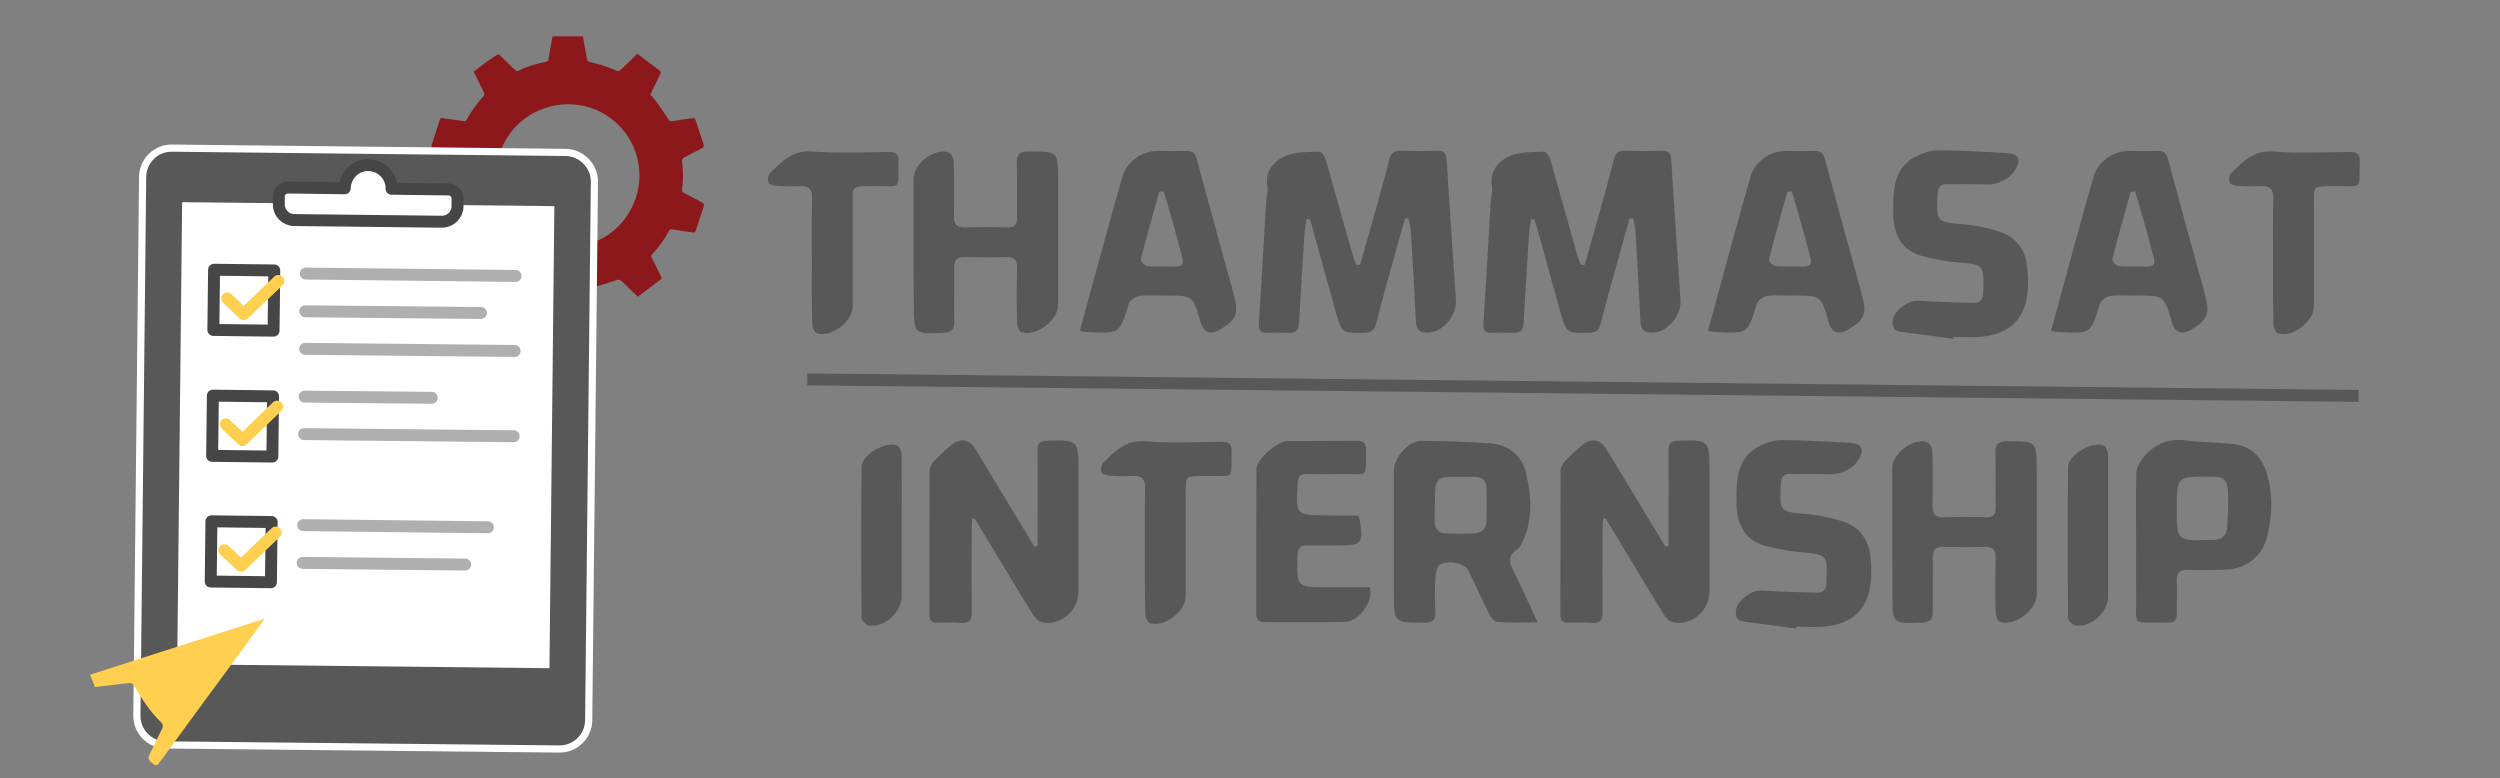 <?xml version="1.0" encoding="utf-8"?>
<!-- Generator: Adobe Illustrator 23.0.3, SVG Export Plug-In . SVG Version: 6.00 Build 0)  -->
<svg version="1.1" id="Layer_1" xmlns="http://www.w3.org/2000/svg" xmlns:xlink="http://www.w3.org/1999/xlink" x="0px" y="0px"
	 viewBox="0 0 1046.4 325.7" style="enable-background:new 0 0 1046.4 325.7;" xml:space="preserve">
<rect x="0" y="0" width="1046.4" height="325.7" fill="#808080" stroke="none"/>
<style type="text/css">
	.st0{fill:#585858;}
	.st1{fill:#8C181C;}
	.st2{fill:#585858;stroke:#FFFFFF;stroke-width:3;stroke-miterlimit:10;}
	.st3{fill:#FFFFFF;}
	.st4{fill:#FFFFFF;stroke:#464646;stroke-width:5;stroke-linecap:round;stroke-linejoin:round;stroke-miterlimit:10;}
	.st5{fill:none;stroke:#AFAFAF;stroke-width:5;stroke-linecap:round;stroke-linejoin:round;stroke-miterlimit:10;}
	.st6{fill:none;stroke:#FFD04F;stroke-width:5;stroke-linecap:round;stroke-linejoin:round;stroke-miterlimit:10;}
	.st7{fill:#8C181C;stroke:#585858;stroke-width:5;stroke-miterlimit:10;}
	.st8{fill:#FFD04F;}
</style>
<path class="st0" d="M377.4,220.5c0,9.7,0,19.4,0,29.1c0,6.6-7.2,13.2-13.7,12.2c-1.2-0.2-3.1-2.1-3.1-3.2c-0.2-21-0.2-42.1,0-63.1
	c0-5.1,10.3-11.1,15-9c1,0.5,1.7,2.6,1.8,4C377.5,200.5,377.4,210.5,377.4,220.5z"/>
<path class="st0" d="M434.3,228.4c0-3.1,0-6.3,0-9.4c0-10.1,0.1-20.3,0-30.4c0-2.8,0.6-4,3.8-4.1c13.3-0.4,13.3-0.5,13.3,12.8
	c0,16.8,0,33.6,0,50.4c0,8-7.6,14.5-15.4,12.7c-1.5-0.3-2.9-2-3.8-3.4c-8.1-13.1-16-26.4-24-39.6c-0.1-0.2-0.5-0.3-1.2-0.6
	c-0.1,1.6-0.3,3.1-0.3,4.5c0,11.7-0.1,23.3,0,35c0,3.3-1,4.7-4.5,4.4c-3.3-0.3-6.7-0.1-10-0.1c-2.3,0.1-3.2-1-3.2-3.3
	c0.1-20.1,0-40.3,0.1-60.4c0-1.4,1.1-3.1,2.1-4.2c2.3-2.4,4.8-4.6,7.4-6.7c3.4-2.7,7.2-2.1,9.5,1.7c8.1,13.3,16.1,26.7,24.2,40
	c0.2,0.4,0.5,0.7,0.7,1.1C433.6,228.7,434,228.6,434.3,228.4z"/>
<path class="st0" d="M479.2,230.2c0-8.6-0.1-17.3,0.1-25.9c0.1-3.7-1.3-5.3-5-5.1c-3.3,0.2-6.7,0.1-10-0.1c-1.2-0.1-3.1-0.7-3.3-1.4
	c-0.4-1.2-0.1-3.3,0.8-4.1c4.9-4.7,9.4-9.6,17.7-8.9c10.5,0.9,21.2,0.3,31.8,0.2c3.2,0,4.3,1,4.2,4.2c-0.4,11.9,1.7,10-10.1,10.1
	c-10.1,0.1-9.1-0.5-9.1,9.1c0,13.8,0,27.6,0,41.3c0,6.3-9.1,13.2-15,11.2c-1-0.3-1.9-2.5-1.9-3.8
	C479.1,248.1,479.2,239.1,479.2,230.2z"/>
<path class="st0" d="M568.3,215.8c0.6,0.9,0.7,1,0.7,1.1c1.7,11,1.4,11.4-9.7,11.4c-3.9,0-7.9,0.1-11.8,0c-3-0.1-4.3,0.8-4.4,4.1
	c-0.4,13.4-0.6,13.4,12.7,13.4c5.9,0,11.8,0,17.5,0c1.7,6-4.4,14.4-10.5,14.5c-11.2,0.3-22.4,0.1-33.6,0.1c-2.6,0-3.4-1.3-3.4-3.7
	c0-20.1,0-40.3,0.1-60.4c0-4,8.6-11.6,13-11.7c9.7-0.1,19.4,0,29.1-0.1c2.7,0,3.8,0.9,3.8,3.7c-0.1,12.5,1,10-9.5,10.2
	c-5.1,0.1-10.3,0.1-15.5,0c-2.5,0-3.4,1-3.6,3.5c-1,13.8-1,13.8,12.7,13.8C560,215.8,564.2,215.8,568.3,215.8z"/>
<path class="st0" d="M643.6,260.5c-6.3,0-11.7,0.2-17-0.2c-1.2-0.1-2.6-1.9-3.2-3.2c-3.1-6.1-5.9-12.3-8.8-18.4
	c-1.3-2.7-7.6-4.4-11.7-2.5c-1.3,0.6-2,3.6-2.1,5.5c-0.3,4.8-0.3,9.7,0,14.5c0.2,3.5-1.2,4.3-4.5,4.4c-12.9,0.1-12.9,0.2-12.9-12.8
	c0-17,0-33.9,0-50.9c0-5.3,6.3-12.5,11.6-12.4c9.4,0.1,18.7,0.4,28.1,1c8.1,0.5,13.9,4.8,15.7,12.8c2.2,9.5,2.9,19.1-1.5,28.4
	c-0.6,1.2-1.2,2.6-2.3,3.3c-4.1,2.6-3.3,5.6-1.4,9.2C637,246,640,252.9,643.6,260.5z M600.6,211.3c0,2.9-0.3,5.8,0.1,8.6
	c0.2,1.3,1.9,3.1,3.1,3.2c4.4,0.4,8.8,0.3,13.2,0.1c3.1-0.1,5.1-1.7,5.2-5.1c0.1-4.5,0.1-9.1,0-13.6c-0.1-3.3-1.8-5-5.2-4.9
	c-1.5,0-3,0-4.5,0C600.6,199.4,600.6,199.4,600.6,211.3z"/>
<path class="st0" d="M698.4,228.4c0-3.1,0-6.3,0-9.4c0-10.1,0.1-20.3,0-30.4c0-2.8,0.6-4,3.8-4.1c13.3-0.4,13.3-0.5,13.3,12.8
	c0,16.8,0,33.6,0,50.4c0,8-7.6,14.5-15.4,12.7c-1.5-0.3-2.9-2-3.8-3.4c-8.1-13.1-16-26.4-24-39.6c-0.1-0.2-0.5-0.3-1.2-0.6
	c-0.1,1.6-0.3,3.1-0.3,4.5c0,11.7-0.1,23.3,0,35c0,3.3-1,4.7-4.5,4.4c-3.3-0.3-6.7-0.1-10-0.1c-2.3,0.1-3.2-1-3.2-3.3
	c0.1-20.1,0-40.3,0.1-60.4c0-1.4,1.1-3.1,2.1-4.2c2.3-2.4,4.8-4.6,7.4-6.7c3.4-2.7,7.2-2.1,9.5,1.7c8.1,13.3,16.1,26.7,24.2,40
	c0.2,0.4,0.5,0.7,0.7,1.1C697.7,228.7,698,228.6,698.4,228.4z"/>
<path class="st0" d="M751.9,263.1c-7.3-1-14.6-2-21.9-2.9c-3.2-0.4-3.8-2.4-3.3-5.2c0.7-3.8,6.4-8,10.2-7.8
	c7.8,0.4,15.7,0.7,23.5,0.9c3,0.1,4.1-1.6,4.1-4.6c0.3-11.6,0.4-11.4-11.1-12.4c-4.9-0.4-9.9-1.4-14.7-2.7
	c-7.6-2.1-11.8-8-11.9-17.8c0-9.5-0.2-19.6,10.7-24.4c2.6-1.1,5.5-2.1,8.3-2c9.7,0.1,19.3,0.6,29,1.2c4.4,0.3,5.5,2.7,3.4,6.5
	c-2.3,4.2-7.5,6.8-12.3,6.6c-5.6-0.2-11.2-0.1-16.8-0.1c-2.5,0-3.6,1.3-3.7,4c-0.6,12-0.6,11.8,11.1,12.8c4.9,0.4,9.9,1.5,14.6,3
	c7.2,2.2,11.1,7.6,11.8,15.1c0.3,2.7,0.4,5.4,0.3,8.2c-0.5,12.7-7.1,19.7-19.9,20.8c-3.8,0.3-7.6,0-11.3,0
	C751.9,262.4,751.9,262.8,751.9,263.1z"/>
<path class="st0" d="M792,225.5c0-9.8,0-19.7,0-29.5c0-6.2,8.9-13,14.7-10.9c1,0.4,2.1,2.5,2.1,3.8c0.2,7.6,0.2,15.1,0.1,22.7
	c-0.1,3.8,1.3,5.1,5.1,4.9c5.7-0.2,11.5-0.2,17.3,0c3,0.1,4-1.1,4-4c-0.1-7.6,0.1-15.1-0.1-22.7c-0.1-3.6,0.8-5.1,4.7-5.1
	c12.6,0,12.6-0.2,12.6,12.5c0,17.3,0,34.5,0,51.8c0,6.3-9.4,13.4-15.4,11.3c-1-0.3-1.8-2.5-1.8-3.9c-0.2-7.6-0.2-15.1,0-22.7
	c0.1-3.5-1-4.9-4.7-4.8c-5.7,0.2-11.5,0.1-17.3,0c-3.1-0.1-4.3,1.3-4.3,4.4c0.1,7.4-0.1,14.8,0,22.3c0.1,3.4-0.9,4.9-4.6,5
	c-12.3,0.5-12.3,0.6-12.3-11.9C792.1,240.9,792.1,233.2,792,225.5C792.1,225.5,792.1,225.5,792,225.5z"/>
<path class="st0" d="M882.4,220.5c0,9.7,0,19.4,0,29.1c0,6.6-7.2,13.2-13.7,12.2c-1.2-0.2-3.1-2.1-3.1-3.2c-0.2-21-0.2-42.1,0-63.1
	c0-5.1,10.3-11.1,15-9c1,0.5,1.7,2.6,1.8,4C882.4,200.5,882.4,210.5,882.4,220.5z"/>
<path class="st0" d="M894.1,226.9c0-9.7-0.2-19.4,0.1-29.1c0.1-2.1,1.4-4.4,2.8-6.2c4.7-5.8,10.7-8.3,18.3-7.2
	c6.3,0.8,12.7,0.7,19,1.4c8,0.8,12.7,5.7,14.8,13.3c2.3,8.7,2,17.4-0.3,26c-2.1,7.8-8.8,13-16.9,13.3c-5.3,0.2-10.6,0.3-15.9,0.1
	c-3.9-0.2-5.1,1.5-4.9,5.1c0.2,4.4,0,8.8,0,13.2c0,2.6-0.9,3.9-3.7,3.8c-16.4-0.4-12.9,2.4-13.3-12.4
	C894,241.2,894.1,234,894.1,226.9z M911.1,212.5c0,13.9,0,13.9,14,13.5c0.5,0,0.9,0,1.4,0c3.2-0.2,5.5-1.6,5.7-5.2
	c0.2-4.5,0.6-9,0.4-13.5c-0.2-7-1.4-7.9-8.5-7.8C911.2,199.5,911.2,199.5,911.1,212.5z"/>
<path class="st0" d="M339.8,108.9c0-8.6-0.1-17.3,0.1-25.9c0.1-3.7-1.3-5.3-5-5.1c-3.3,0.2-6.7,0.1-10-0.1c-1.2-0.1-3.1-0.7-3.3-1.4
	c-0.4-1.2-0.1-3.3,0.8-4.1c4.9-4.7,9.4-9.6,17.7-8.9c10.5,0.9,21.2,0.3,31.8,0.2c3.2,0,4.3,1,4.2,4.2c-0.4,11.9,1.7,10-10.1,10.1
	c-10.1,0.1-9.1-0.5-9.1,9.1c0,13.8,0,27.6,0,41.3c0,6.3-9.1,13.2-15,11.2c-1-0.3-1.9-2.5-1.9-3.8
	C339.7,126.8,339.8,117.8,339.8,108.9z"/>
<path class="st0" d="M382.4,104.2c0-9.8,0-19.7,0-29.5c0-6.2,8.9-13,14.7-10.9c1,0.4,2.1,2.5,2.1,3.8c0.2,7.6,0.2,15.1,0.1,22.7
	c-0.1,3.8,1.3,5.1,5.1,4.9c5.7-0.2,11.5-0.2,17.3,0c3,0.1,4-1.1,4-4c-0.1-7.6,0.1-15.1-0.1-22.7c-0.1-3.6,0.8-5.1,4.7-5.1
	c12.6,0,12.6-0.2,12.6,12.5c0,17.3,0,34.5,0,51.8c0,6.3-9.4,13.4-15.4,11.3c-1-0.3-1.8-2.5-1.8-3.9c-0.2-7.6-0.2-15.1,0-22.7
	c0.1-3.5-1-4.9-4.7-4.8c-5.7,0.2-11.5,0.1-17.3,0c-3.1-0.1-4.3,1.3-4.3,4.4c0.1,7.4-0.1,14.8,0,22.3c0.1,3.4-0.9,4.9-4.6,5
	c-12.3,0.5-12.3,0.6-12.3-11.9C382.4,119.6,382.4,111.9,382.4,104.2C382.4,104.2,382.4,104.2,382.4,104.2z"/>
<path class="st0" d="M452,138.5c1.7-6.2,3.3-12.1,4.9-18.1c4.3-15.6,8.5-31.2,13-46.8c1.7-5.9,8.2-10.4,14.3-10.4
	c4.1,0,8.2,0.1,12.3,0c2.5-0.1,3.7,0.7,4.4,3.3c5,18.6,10.1,37.1,15.2,55.6c0.1,0.4,0.2,0.9,0.3,1.3c2.2,8,1.2,10.5-6,14.7
	c-3.8,2.2-6.7,1-7.9-3.2c-3.1-11.2-3.1-11.2-14.9-11.2c-3.6,0-7.3-0.3-10.9,0.2c-1.6,0.2-3.9,1.9-4.3,3.4
	c-3.8,12.3-3.7,12.4-16.6,11.7C454.7,139.1,453.6,138.8,452,138.5z M487.1,80.1c-0.6,0.1-1.2,0.1-1.9,0.2
	c-2.6,9.4-5.3,18.8-7.7,28.3c-0.2,0.7,1.7,2.7,2.8,2.8c3.9,0.3,7.9,0.1,11.8,0.2c2.7,0,3.5-1.2,2.8-3.7c-1.1-4.1-2.2-8.2-3.3-12.3
	C490.2,90.4,488.6,85.3,487.1,80.1z"/>
<path class="st0" d="M569.3,110.8c1.4-5,2.9-10,4.3-15.1c2.7-9.6,5.4-19.2,7.9-28.9c0.7-2.7,1.9-3.8,4.7-3.7
	c5.1,0.2,10.3,0.2,15.5,0c2.8-0.1,3.6,1,3.8,3.7c1.2,19.6,2.6,39.3,3.9,58.9c0.4,6.3-5.3,13-11.1,13.5c-3.8,0.3-5.5-0.9-5.7-4.9
	c-0.6-12.7-1.3-25.4-2.1-38.1c-0.1-1.6-0.7-3.2-1-4.8c-0.5,0-0.9,0-1.4,0c-1.1,4-2.3,8-3.4,12c-2.9,10.6-6,21.3-8.7,32
	c-0.7,3-2.1,3.8-5,3.9c-9.3,0.1-9.3,0.3-11.8-8.4c-3.5-12.4-6.9-24.8-10.3-37.2c-0.2-0.7-0.5-1.3-0.7-1.9c-0.4,0-0.8-0.1-1.3-0.1
	c-0.3,2-0.8,4.1-0.9,6.1c-0.8,12.5-1.6,25.1-2.3,37.6c-0.2,3-1.4,4-4.2,3.9c-3-0.1-6.1-0.1-9.1,0c-2.8,0.1-3.7-1.1-3.5-3.8
	c1.1-17.2,2.1-34.4,3.1-51.7c0.1-1.8,0.8-3.7,0.5-5.4c-1.2-6.6,2.5-10.9,7.5-13.1c4.3-1.9,9.6-1.6,14.4-1.8c0.8,0,2.2,2.2,2.6,3.6
	c3.9,13.7,7.7,27.4,11.6,41.1c0.3,0.9,0.8,1.8,1.2,2.7C568.4,110.9,568.8,110.8,569.3,110.8z"/>
<path class="st0" d="M663.3,110.8c1.4-5,2.9-10,4.3-15.1c2.7-9.6,5.4-19.2,7.9-28.9c0.7-2.7,1.9-3.8,4.7-3.7
	c5.1,0.2,10.3,0.2,15.5,0c2.8-0.1,3.6,1,3.8,3.7c1.2,19.6,2.6,39.3,3.9,58.9c0.4,6.3-5.3,13-11.1,13.5c-3.8,0.3-5.5-0.9-5.7-4.9
	c-0.6-12.7-1.3-25.4-2.1-38.1c-0.1-1.6-0.7-3.2-1-4.8c-0.5,0-0.9,0-1.4,0c-1.1,4-2.3,8-3.4,12c-2.9,10.6-6,21.3-8.7,32
	c-0.7,3-2.1,3.8-5,3.9c-9.3,0.1-9.3,0.3-11.8-8.4c-3.5-12.4-6.9-24.8-10.3-37.2c-0.2-0.7-0.5-1.3-0.7-1.9c-0.4,0-0.8-0.1-1.3-0.1
	c-0.3,2-0.8,4.1-0.9,6.1c-0.8,12.5-1.6,25.1-2.3,37.6c-0.2,3-1.4,4-4.2,3.9c-3-0.1-6.1-0.1-9.1,0c-2.8,0.1-3.7-1.1-3.5-3.8
	c1.1-17.2,2.1-34.4,3.1-51.7c0.1-1.8,0.8-3.7,0.5-5.4c-1.2-6.6,2.5-10.9,7.5-13.1c4.3-1.9,9.6-1.6,14.4-1.8c0.8,0,2.2,2.2,2.6,3.6
	c3.9,13.7,7.7,27.4,11.6,41.1c0.3,0.9,0.8,1.8,1.2,2.7C662.4,110.9,662.8,110.8,663.3,110.8z"/>
<path class="st0" d="M714.9,138.5c1.7-6.2,3.3-12.1,4.9-18.1c4.3-15.6,8.5-31.2,13-46.8c1.7-5.9,8.2-10.4,14.3-10.4
	c4.1,0,8.2,0.1,12.3,0c2.5-0.1,3.7,0.7,4.4,3.3c5,18.6,10.1,37.1,15.2,55.6c0.1,0.4,0.2,0.9,0.3,1.3c2.2,8,1.2,10.5-6,14.7
	c-3.8,2.2-6.7,1-7.9-3.2c-3.1-11.2-3.1-11.2-14.9-11.2c-3.6,0-7.3-0.3-10.9,0.2c-1.6,0.2-3.9,1.9-4.3,3.4
	c-3.8,12.3-3.7,12.4-16.6,11.7C717.6,139.1,716.6,138.8,714.9,138.5z M750,80.1c-0.6,0.1-1.2,0.1-1.9,0.2
	c-2.6,9.4-5.3,18.8-7.7,28.3c-0.2,0.7,1.7,2.7,2.8,2.8c3.9,0.3,7.9,0.1,11.8,0.2c2.7,0,3.5-1.2,2.8-3.7c-1.1-4.1-2.2-8.2-3.3-12.3
	C753.1,90.4,751.5,85.3,750,80.1z"/>
<path class="st0" d="M817.5,141.8c-7.3-1-14.6-2-21.9-2.9c-3.2-0.4-3.8-2.4-3.3-5.2c0.7-3.8,6.4-8,10.2-7.8
	c7.8,0.4,15.7,0.7,23.5,0.9c3,0.1,4.1-1.6,4.1-4.6c0.3-11.6,0.4-11.4-11.1-12.4c-4.9-0.4-9.9-1.4-14.7-2.7
	c-7.6-2.1-11.8-8-11.9-17.8c0-9.5-0.2-19.6,10.7-24.4c2.6-1.1,5.5-2.1,8.3-2c9.7,0.1,19.3,0.6,29,1.2c4.4,0.3,5.5,2.7,3.4,6.5
	c-2.3,4.2-7.5,6.8-12.3,6.6c-5.6-0.2-11.2-0.1-16.8-0.1c-2.5,0-3.6,1.3-3.7,4c-0.6,12-0.6,11.8,11.1,12.8c4.9,0.4,9.9,1.5,14.6,3
	c7.2,2.2,11.1,7.6,11.8,15.1c0.3,2.7,0.4,5.4,0.3,8.2c-0.5,12.7-7.1,19.7-19.9,20.8c-3.8,0.3-7.6,0-11.3,0
	C817.6,141.2,817.5,141.5,817.5,141.8z"/>
<path class="st0" d="M858.5,138.5c1.7-6.2,3.3-12.1,4.9-18.1c4.3-15.6,8.5-31.2,13-46.8c1.7-5.9,8.2-10.4,14.3-10.4
	c4.1,0,8.2,0.1,12.3,0c2.5-0.1,3.7,0.7,4.4,3.3c5,18.6,10.1,37.1,15.2,55.6c0.1,0.4,0.2,0.9,0.3,1.3c2.2,8,1.2,10.5-6,14.7
	c-3.8,2.2-6.7,1-7.9-3.2c-3.1-11.2-3.1-11.2-14.9-11.2c-3.6,0-7.3-0.3-10.9,0.2c-1.6,0.2-3.9,1.9-4.3,3.4
	c-3.8,12.3-3.7,12.4-16.6,11.7C861.2,139.1,860.2,138.8,858.5,138.5z M893.7,80.1c-0.6,0.1-1.2,0.1-1.9,0.2
	c-2.6,9.4-5.3,18.8-7.7,28.3c-0.2,0.7,1.7,2.7,2.8,2.8c3.9,0.3,7.9,0.1,11.8,0.2c2.7,0,3.5-1.2,2.8-3.7c-1.1-4.1-2.2-8.2-3.3-12.3
	C896.7,90.4,895.2,85.3,893.7,80.1z"/>
<path class="st0" d="M951.4,108.9c0-8.6-0.1-17.3,0.1-25.9c0.1-3.7-1.3-5.3-5-5.1c-3.3,0.2-6.7,0.1-10-0.1c-1.2-0.1-3.1-0.7-3.3-1.4
	c-0.4-1.2-0.1-3.3,0.8-4.1c4.9-4.7,9.4-9.6,17.7-8.9c10.5,0.9,21.2,0.3,31.8,0.2c3.2,0,4.3,1,4.2,4.2c-0.4,11.9,1.7,10-10.1,10.1
	c-10.1,0.1-9.1-0.5-9.1,9.1c0,13.8,0,27.6,0,41.3c0,6.3-9.1,13.2-15,11.2c-1-0.3-1.9-2.5-1.9-3.8
	C951.3,126.8,951.4,117.8,951.4,108.9z"/>
<path class="st1" d="M209,82.6c-9,2.9-17.9,5.7-27,8.7c-0.5-1.9-1-3.7-1.3-5.5c-0.1-0.3,0.3-0.8,0.6-0.9c2.5-1.4,5-2.7,7.5-4
	c0.7-0.4,1.1-0.8,0.9-1.7c-0.6-3.9-0.6-7.8,0-11.7c0.1-0.9-0.2-1.3-0.9-1.7c-2.5-1.3-5-2.6-7.5-3.9c-0.6-0.3-0.8-0.7-0.6-1.3
	c1.1-3.5,2.3-7,3.4-10.5c0.3-0.9,1-0.7,1.6-0.6c2.8,0.4,5.6,0.8,8.4,1.2c0.6,0.1,0.9,0,1.2-0.6c2-3.6,4.4-6.9,7.2-10
	c0.2-0.3,0.3-1,0.1-1.3c-1.4-2.9-2.8-5.7-4.3-8.8c1.8-1.4,3.7-2.9,5.6-4.3c1.3-0.9,2.6-1.7,3.9-2.6c0.6-0.5,1.1-0.4,1.6,0.2
	c2.1,2.1,4.2,4.1,6.3,6.1c0.4,0.4,0.8,0.5,1.3,0.2c3.7-1.8,7.5-3,11.5-3.7c0.8-0.2,1-0.6,1.1-1.3c0.5-2.9,1-5.7,1.5-8.6
	c0-0.2,0.1-0.5,0.3-0.8c4.2,0,8.3,0,12.6,0c0.6,3.4,1.1,6.5,1.7,9.7c0.1,0.4,0.5,0.9,0.9,1c4,0.8,7.9,2.1,11.7,3.8
	c0.3,0.2,1-0.1,1.4-0.4c2.2-2,4.3-4.1,6.4-6.2c0.1-0.1,0.3-0.2,0.7-0.6c3.1,2.4,6.2,4.7,9.4,7.1c0.6,0.5,0.4,0.9,0.2,1.4
	c-1.4,2.8-2.8,5.7-4.2,8.6c0.9,1,1.9,2,2.7,3.2c1.7,2.3,3.2,4.7,4.8,7c0.4,0.7,0.7,1,1.7,0.9c2.7-0.5,5.5-0.8,8.3-1.2
	c0.8-0.1,1.3,0,1.5,0.9c1.1,3.3,2.2,6.7,3.3,10c0.3,0.8,0,1.3-0.8,1.7c-2.5,1.2-4.9,2.6-7.4,3.9c-0.7,0.4-0.9,0.8-0.8,1.6
	c0.5,3.9,0.5,7.7,0,11.6c-0.1,0.8,0.1,1.2,0.9,1.6c2.5,1.3,4.9,2.6,7.4,3.9c0.7,0.4,1,0.8,0.8,1.6c-1.1,3.4-2.3,6.9-3.4,10.3
	c-0.2,0.6-0.6,0.8-1.2,0.7c-2.9-0.4-5.8-0.8-8.6-1.3c-0.7-0.1-1.1,0-1.4,0.7c-1.9,3.5-4.3,6.8-7,9.7c-0.5,0.6-0.5,0.9-0.2,1.5
	c1.3,2.6,2.6,5.2,3.9,7.8c0.3,0.5,0.3,0.9-0.2,1.3c-3.2,2.4-6.3,4.8-9.5,7.2c-2.1-2-3.9-3.7-5.7-5.5c-2-2-2-1.9-4.6-1
	c-3.2,1.1-6.4,2-9.6,2.9c-0.7,0.2-1.1,0.4-1.2,1.3c-0.5,3.1-1.1,6.2-1.7,9.6c-3.5,0-6.9,0.1-10.4,0c-2.3-0.1-2.3-0.2-2.7-2.5
	c-0.4-2.4-0.8-4.7-1.2-7.1c-0.1-0.8-0.5-1-1.2-1.2c-3.9-0.7-7.7-2-11.4-3.7c-0.6-0.3-1-0.2-1.4,0.3c-2,2-4.1,4-6.2,6
	c-0.5,0.5-0.9,0.7-1.6,0.2c-1.5-1-3.1-2-4.7-3c5.6-7.7,11.2-15.3,16.8-22.9c7.7,5.3,16,7.1,25.1,4.8c6.5-1.7,11.9-5.2,16-10.5
	c8.5-11,8.5-26.2-0.1-37c-8.6-10.8-23.2-14.2-35.8-8.6C214.8,50.8,203.9,64.2,209,82.6z"/>
<g>
	<path class="st2" d="M236.7,63.8L72,62c-6.7-0.1-12.2,5.3-12.3,12l-2.4,225.5c-0.1,6.7,5.3,12.2,12,12.3l164.8,1.7
		c6.7,0.1,12.2-5.3,12.3-12l2.4-225.5C248.8,69.4,243.4,63.9,236.7,63.8z"/>
	
		<rect id="XMLID_1_" x="56.4" y="104.3" transform="matrix(1.063208e-02 -1 1 1.063208e-02 -30.725 333.314)" class="st3" width="193.4" height="155.8"/>
	<path class="st4" d="M163.9,79c0.1-5.4-4.3-9.8-9.7-9.9c-5.4-0.1-9.8,4.3-9.9,9.7l-23.8-0.3c-2.1,0-3.8,1.7-3.8,3.7l0,3.4
		c0,3.5,2.8,6.4,6.3,6.5l62,0.7c3.5,0,6.4-2.8,6.5-6.3l0-3.4c0-2.1-1.7-3.8-3.7-3.8L163.9,79z"/>
	<line class="st5" x1="128" y1="114.5" x2="215.8" y2="115.5"/>
	<line class="st5" x1="127.8" y1="130.3" x2="201.3" y2="131"/>
	<line class="st5" x1="127.7" y1="146" x2="215.4" y2="146.9"/>
	<line class="st5" x1="127.5" y1="166" x2="180.7" y2="166.5"/>
	<line class="st5" x1="127.3" y1="181.7" x2="215" y2="182.6"/>
	<path class="st4" d="M89.1,165.6l-0.3,25.2l25.2,0.3l0.3-25.2L89.1,165.6z"/>
	<polyline class="st6" points="94.5,177.6 101.5,184.2 116,170.2 	"/>
	<path class="st4" d="M88.5,218.2l-0.3,25.2l25.2,0.3l0.3-25.2L88.5,218.2z"/>
	<polyline class="st6" points="93.9,230.3 100.9,236.8 115.4,222.9 	"/>
	<line class="st5" x1="126.9" y1="219.8" x2="204.2" y2="220.7"/>
	<line class="st5" x1="126.7" y1="235.6" x2="194.7" y2="236.3"/>
	<path class="st4" d="M89.6,112.9l-0.3,25.2l25.2,0.3l0.3-25.2L89.6,112.9z"/>
	<polyline class="st6" points="95.1,124.9 102,131.5 116.5,117.6 	"/>
</g>
<line class="st7" x1="337.9" y1="158.8" x2="987.2" y2="165.7"/>
<path class="st8" d="M39.8,287.6c-0.7-1.7-1.3-3.3-2.1-5.2c24.2-7.8,48.4-15.5,72.6-23.3c0.1,0.1,0.1,0.2,0.2,0.3
	c-2.7,3.8-5.5,7.5-8.2,11.3c-5.2,7.1-10.4,14.2-15.6,21.2c-5.7,7.8-11.5,15.7-17.2,23.5c-1.1,1.5-2.2,3.1-3.4,4.6
	c-0.2,0.3-1,0.1-1.5,0.2c0,0-0.1-0.1-0.1-0.1c-2.9-2.5-2.9-2.5-1.1-5.9c1.5-3,2.9-6.1,4.4-9.1c0.6-1.1,0.4-2-0.4-2.8
	c-4.5-4.4-8-9.6-11.1-15.1c-0.6-1-1.3-1.5-2.4-1.3c-3.4,0.4-6.8,0.8-10.2,1.2C42.4,287.2,41.2,287.4,39.8,287.6z"/>
</svg>
